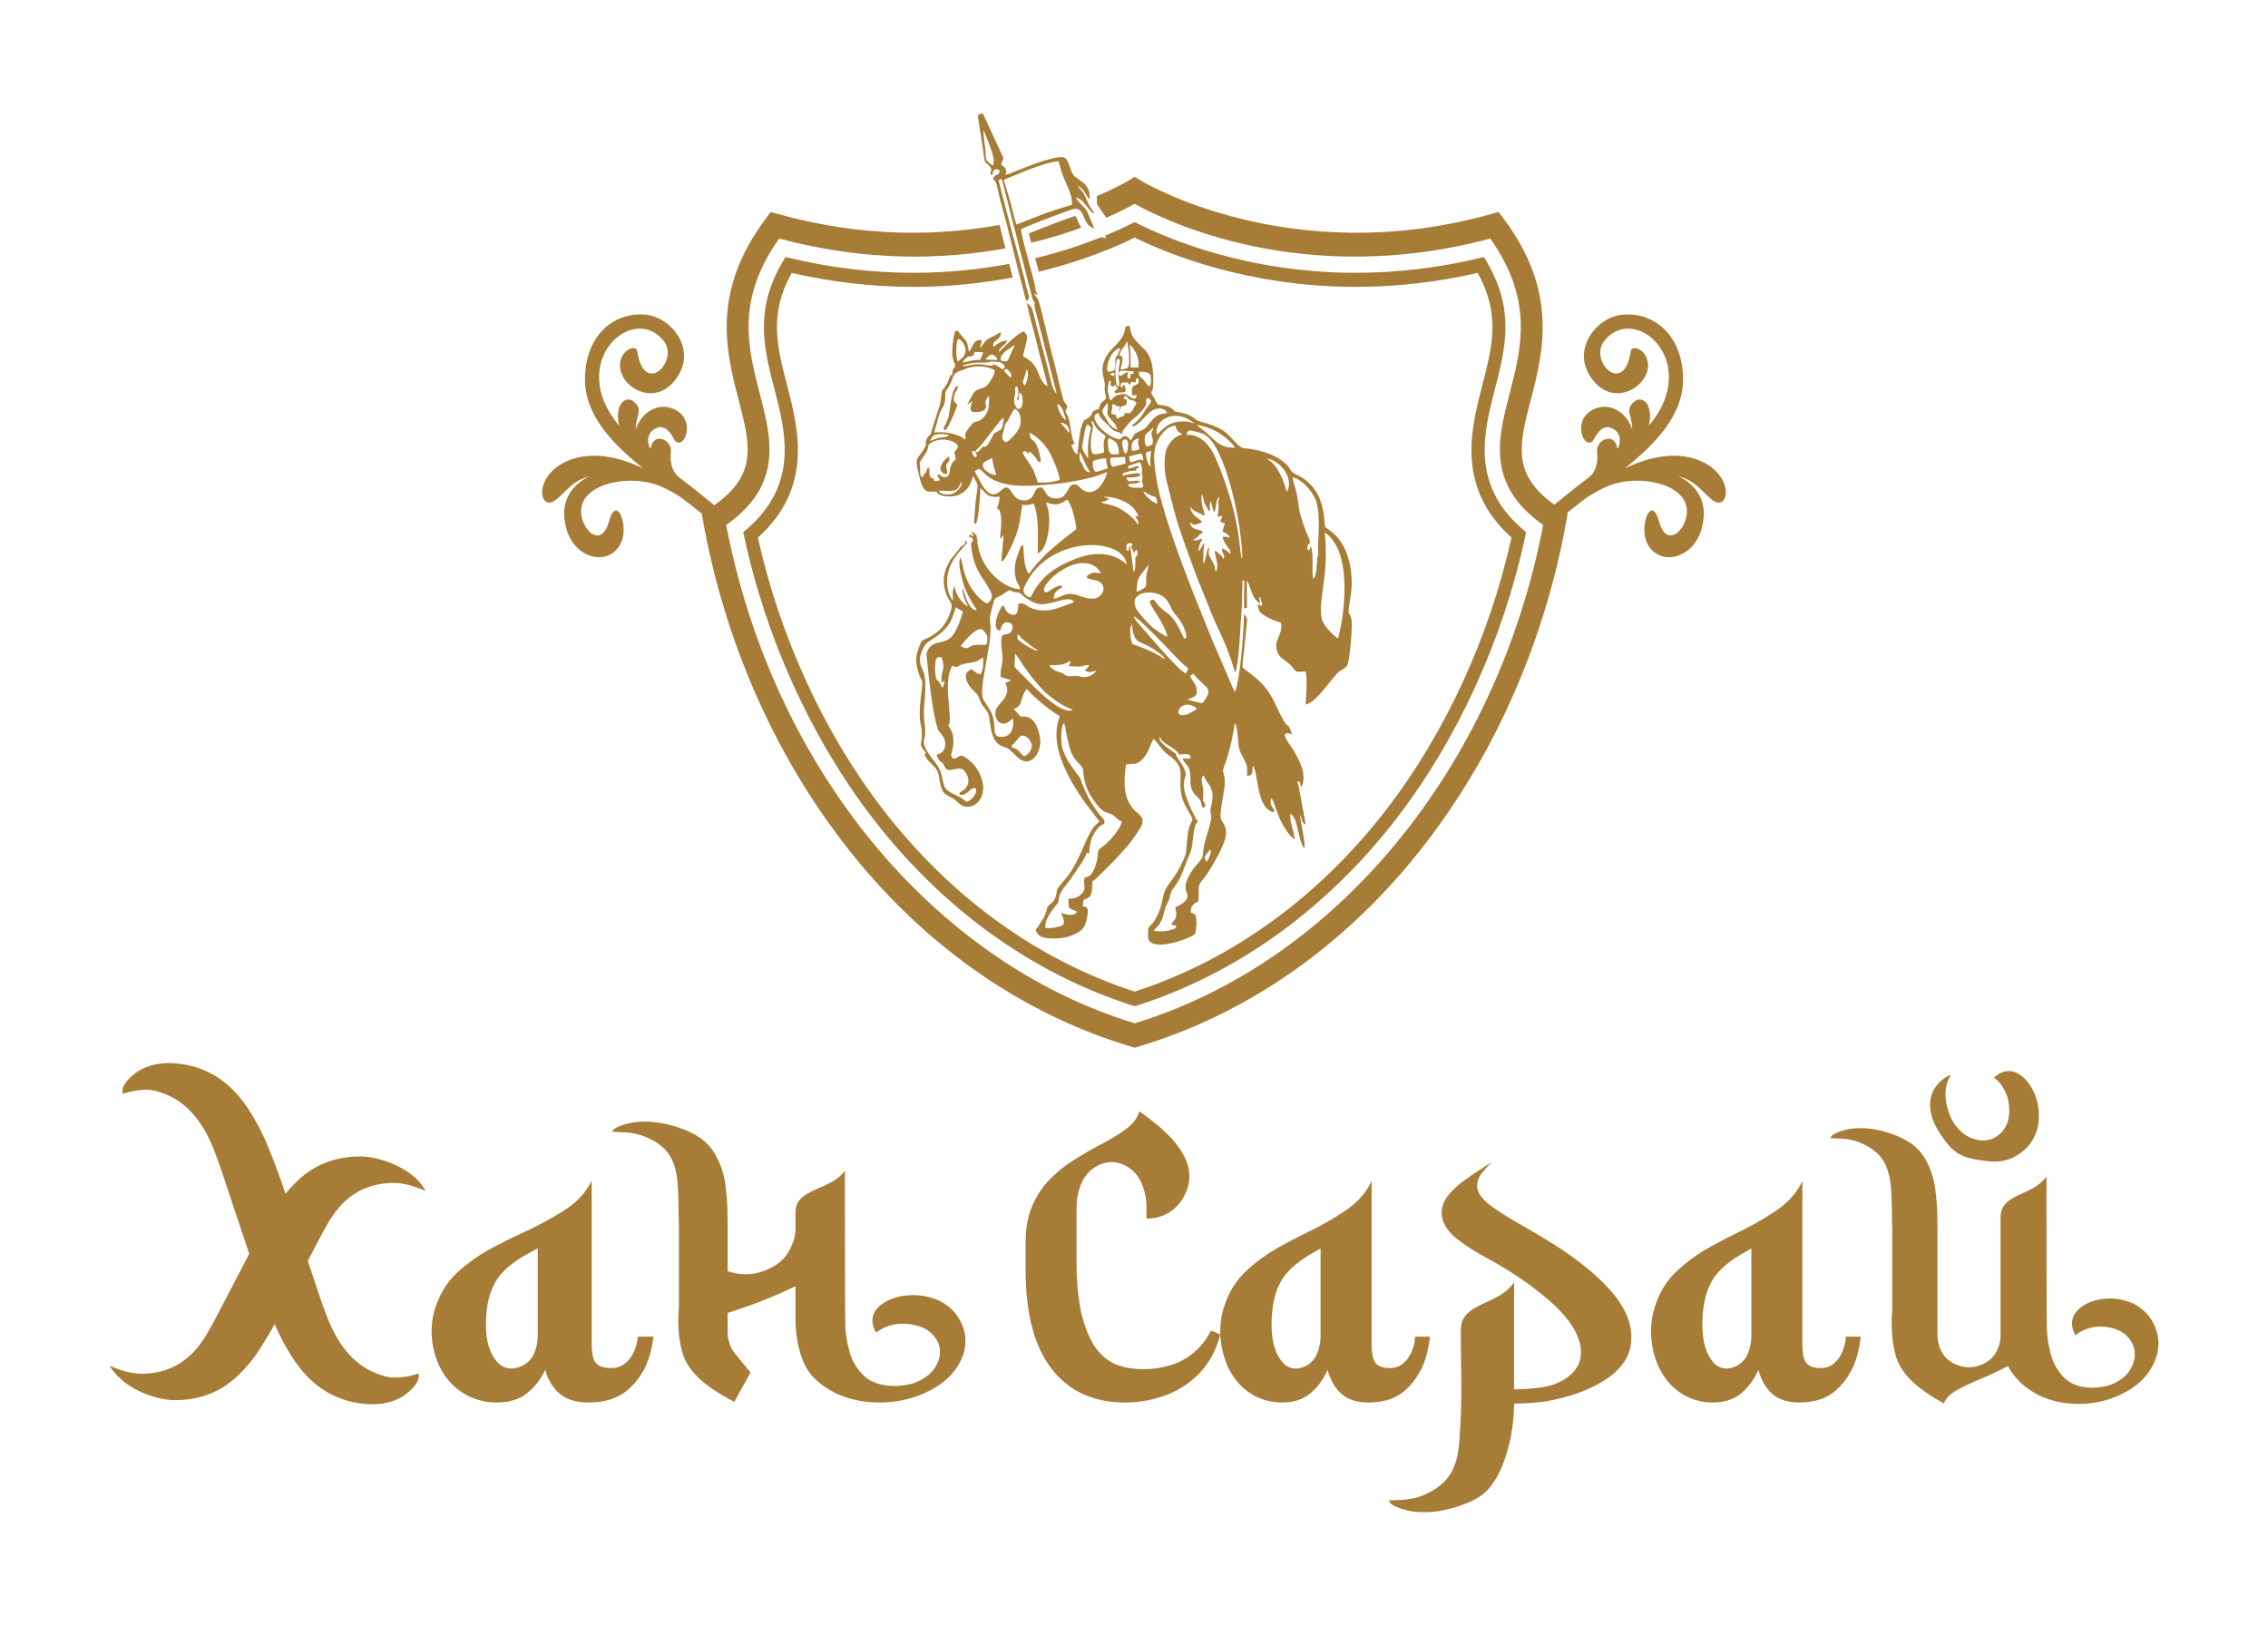 <svg width="120" height="86" viewBox="0 0 120 86" fill="none" xmlns="http://www.w3.org/2000/svg">
<g id="Xan Saray Logo">
<path id="Vector" fill-rule="evenodd" clip-rule="evenodd" d="M103.208 56.892C102.944 57.296 102.873 57.812 102.995 58.439C103.108 58.935 103.287 59.328 103.534 59.623C103.782 59.918 104.058 60.119 104.36 60.228C104.662 60.334 104.952 60.359 105.23 60.295C105.565 60.218 105.838 60.02 106.053 59.705C106.268 59.391 106.347 58.969 106.293 58.44C106.282 58.354 106.269 58.275 106.251 58.199C106.198 57.964 106.108 57.743 105.983 57.535C105.857 57.328 105.697 57.15 105.501 57.003C105.688 56.836 105.875 56.73 106.06 56.687C106.318 56.628 106.564 56.668 106.802 56.808C107.039 56.946 107.247 57.154 107.423 57.43C107.601 57.705 107.728 58.014 107.806 58.356C107.884 58.698 107.9 59.052 107.853 59.417C107.805 59.783 107.672 60.124 107.454 60.444C107.236 60.761 106.919 61.029 106.502 61.242C106.364 61.304 106.223 61.353 106.077 61.387C105.823 61.445 105.571 61.467 105.321 61.44C104.519 61.354 103.697 61.287 103.121 60.604C100.774 57.82 103.304 56.744 103.208 56.892ZM38.422 27.771C40.881 40.561 49.319 50.863 60.037 54.132C70.754 50.863 79.193 40.561 81.651 27.771C78.626 25.639 79.258 23.199 79.87 20.837C80.502 18.397 81.155 15.876 78.85 12.62C68.908 15.274 61.582 11.647 60.037 10.782C59.741 10.947 59.233 11.214 58.535 11.519L58.047 10.813L58.041 10.806C58.04 10.804 58.039 10.802 58.038 10.801L58.037 10.555C58.037 10.493 58.036 10.433 58.033 10.376C59.119 9.914 59.724 9.548 59.746 9.534L60.036 9.354L60.328 9.535C60.406 9.583 68.228 14.32 78.925 11.315L79.288 11.213L79.525 11.525C82.476 15.431 81.652 18.613 80.989 21.17C80.385 23.504 79.976 25.083 82.243 26.699C82.955 26.109 83.618 25.588 84.084 25.238C84.342 25.045 84.585 24.585 84.503 23.918C84.405 23.285 85.425 22.796 85.573 23.721C85.597 23.837 86.022 22.936 85.232 22.631C84.675 22.399 84.317 23.299 84.27 23.337C83.721 23.817 83.089 21.95 84.583 21.558C85.372 21.354 86.137 21.958 86.356 22.718C86.395 22.036 85.922 21.688 86.477 21.236C86.856 20.927 87.5 21.305 87.247 22.513C90.078 19.156 86.501 15.967 84.875 18.045C84.055 19.094 85.924 21.016 86.284 18.576C86.329 18.27 86.91 18.42 87.109 18.908C87.675 20.192 85.417 21.828 84.172 19.956C83.138 18.466 84.48 16.77 85.847 16.646C87.543 16.492 89.05 17.773 89.049 20.069C89.048 21.954 87.639 23.434 85.966 24.784C88.498 23.543 90.205 24.248 90.876 25.014C91.677 25.93 91.269 26.982 90.582 26.437C90.024 25.996 89.748 25.463 88.861 25.212C88.821 25.2 88.794 25.192 88.768 25.184C89.09 25.314 90.34 25.956 90.124 27.511C89.874 29.665 87.593 30.106 87.076 28.546C86.79 27.662 87.398 26.135 87.794 27.633C88.157 28.884 89.033 28.225 89.222 27.345C89.584 25.62 86.772 25.032 85.114 25.699C84.737 25.844 84.325 26.081 83.934 26.337C83.582 26.604 83.237 26.87 82.911 27.137L82.948 27.161L82.87 27.59C81.731 33.873 79.165 39.75 75.448 44.589C71.379 49.886 66.104 53.616 60.192 55.379L60.037 55.426L59.881 55.379C53.97 53.616 48.694 49.886 44.625 44.589C40.908 39.75 38.342 33.873 37.204 27.59L37.127 27.169C36.789 26.891 36.432 26.614 36.066 26.337C35.675 26.081 35.263 25.844 34.886 25.699C33.228 25.032 30.416 25.62 30.777 27.345C30.966 28.225 31.843 28.884 32.206 27.633C32.602 26.135 33.21 27.662 32.923 28.546C32.407 30.106 30.126 29.665 29.875 27.511C29.66 25.956 30.91 25.314 31.231 25.184C31.206 25.192 31.179 25.2 31.139 25.212C30.252 25.463 29.976 25.996 29.418 26.437C28.73 26.982 28.322 25.93 29.124 25.014C29.795 24.248 31.502 23.543 34.034 24.784C32.361 23.434 30.952 21.954 30.951 20.069C30.95 17.773 32.456 16.492 34.153 16.646C35.52 16.77 36.861 18.466 35.828 19.956C34.583 21.828 32.325 20.192 32.891 18.908C33.089 18.42 33.671 18.27 33.716 18.576C34.076 21.016 35.944 19.094 35.124 18.045C33.499 15.967 29.922 19.156 32.753 22.513C32.5 21.305 33.144 20.927 33.522 21.236C34.078 21.688 33.605 22.036 33.644 22.718C33.862 21.958 34.628 21.354 35.417 21.558C36.911 21.95 36.278 23.817 35.729 23.337C35.683 23.299 35.325 22.399 34.767 22.631C33.978 22.936 34.403 23.837 34.427 23.721C34.574 22.796 35.595 23.285 35.496 23.918C35.415 24.585 35.658 25.045 35.915 25.238C36.389 25.593 37.066 26.126 37.79 26.727C40.102 25.101 39.692 23.518 39.084 21.17C38.422 18.613 37.597 15.431 40.549 11.525L40.785 11.213L41.148 11.315C45.709 12.595 49.747 12.469 52.886 11.899C52.993 12.31 53.095 12.722 53.196 13.135C50.006 13.727 45.905 13.87 41.224 12.62C38.919 15.876 39.572 18.397 40.204 20.838C40.816 23.199 41.448 25.639 38.422 27.771ZM63.854 45.59C63.713 45.435 63.687 45.331 63.923 45.072C63.968 45.023 63.943 45.042 63.996 44.997C64.052 44.95 63.988 44.979 64.071 44.954C64.077 45.103 64.008 45.296 63.944 45.431L63.854 45.59ZM50.442 20.677C50.295 21.277 50.331 21.129 50.239 21.748C50.167 22.236 50.103 22.289 49.911 22.653C49.932 22.687 49.917 22.704 50.027 22.762C50.225 22.553 50.541 21.748 50.658 21.423C50.653 21.418 50.645 21.402 50.643 21.407C50.641 21.412 50.444 21.212 50.457 21.108C50.476 20.965 50.521 20.76 50.603 20.685C50.638 20.569 50.654 20.589 50.668 20.537C50.721 20.338 50.688 20.486 50.659 20.425C50.486 20.47 50.549 20.583 50.442 20.677ZM50.2 24.155C50.068 24.187 49.507 24.78 49.905 25.031C50.264 25.258 50.062 24.706 50.062 24.706C50.039 24.434 50.328 24.461 50.2 24.155ZM52.544 8.762C52.482 8.746 52.51 8.752 52.469 8.723C52.447 8.708 52.413 8.674 52.391 8.654C52.157 8.46 52.175 8.544 52.141 7.989C52.121 7.681 52.017 7.178 52.043 6.889C52.189 7.224 52.571 8.154 52.584 8.494L52.544 8.762ZM53.024 8.546C53.077 8.36 53.129 8.428 53.039 8.241L52.153 6.327C52.103 6.221 52.059 6.11 52.007 6.007C51.907 6.006 51.833 6.044 51.733 6.092C51.819 6.753 51.98 7.607 52.054 8.235C52.119 8.787 52.199 8.535 52.422 8.868C52.524 9.022 52.336 9.05 52.438 9.27C52.652 9.175 52.399 9.023 52.722 8.949C52.797 8.953 52.826 8.966 52.879 8.996L52.877 9.124C52.81 9.3 52.746 9.167 52.609 9.341C52.534 9.437 52.576 9.356 52.538 9.464C52.736 9.631 52.736 9.768 52.828 10.181C52.89 10.461 52.966 10.752 53.037 11.004C53.385 12.244 53.729 13.781 54.084 15.1L54.259 15.81C54.268 15.83 54.268 15.831 54.282 15.851C54.327 15.918 54.255 15.855 54.332 15.907C54.398 15.872 54.363 15.905 54.407 15.844C54.506 15.71 54.366 15.455 54.3 15.158C54.152 14.497 53.855 13.451 53.672 12.752C53.62 12.554 52.844 9.657 52.84 9.526L52.981 9.46C53.068 9.627 53.147 10.069 53.204 10.272C53.278 10.532 53.359 10.831 53.424 11.111C53.551 11.664 53.724 12.218 53.851 12.771C53.916 13.056 53.982 13.317 54.06 13.599L54.489 15.262C54.567 15.543 54.608 15.87 54.773 16.03C54.756 16.067 54.689 16.069 54.755 16.297L55.91 20.826C55.713 20.734 55.563 19.983 55.491 19.691L54.827 17.174C54.783 17.013 54.642 16.345 54.563 16.254C54.528 16.212 54.508 16.198 54.469 16.147C54.456 16.13 54.443 16.109 54.428 16.094C54.355 16.02 54.436 16.081 54.343 16.027C54.355 16.358 54.771 17.72 54.876 18.219C55.007 18.847 55.335 19.893 55.427 20.427C55.126 20.323 54.993 19.83 54.851 19.544C54.767 19.374 54.668 19.235 54.547 19.13C54.363 18.969 54.232 18.919 54.136 18.841C54.142 18.662 54.26 18.321 54.299 18.128C54.37 17.784 54.39 17.751 54.16 17.529C53.676 17.729 52.959 18.564 52.837 18.623C52.899 18.322 53.214 18.278 53.288 18.013C53.122 18.033 53.005 18.057 52.869 18.132C52.684 18.235 52.668 18.307 52.581 18.341C52.41 18.016 52.977 18.026 52.958 17.58C52.853 17.606 52.779 17.674 52.662 17.733C52.212 17.959 52.177 17.937 51.901 18.388C51.895 18.379 51.828 18.388 51.897 18.201C51.922 18.131 51.945 18.093 51.939 17.989C51.477 17.936 51.466 18.415 51.266 18.611C51.162 18.005 51.188 18.125 50.804 17.671C50.691 17.536 50.697 17.453 50.544 17.519C50.505 17.557 50.298 18.499 50.426 18.997C50.448 19.083 50.462 19.115 50.496 19.201C50.523 19.27 50.554 19.341 50.531 19.401C50.424 19.578 50.38 19.516 50.394 19.794C50.196 19.92 50.323 19.824 50.128 20.244C50.077 20.353 49.918 20.599 49.841 20.663C49.714 21.648 49.794 21.197 49.463 22.235L49.238 22.976C49.151 23.072 49.172 22.964 49.026 23.245C48.903 23.481 49.071 23.384 48.954 23.624C48.625 24.293 48.361 24.086 48.595 25.012C48.659 25.265 48.709 25.537 48.823 25.755C48.983 26.063 49.178 26.009 49.54 26.008C49.605 26.036 49.574 26.21 50.085 26.256C50.745 26.316 51.277 25.987 51.459 25.265L51.491 25.168C51.508 25.192 51.718 25.609 51.721 25.638C51.737 25.75 51.671 26.191 51.653 26.3C51.587 26.692 51.575 27.222 51.54 27.633L51.576 27.732L51.662 27.65C51.666 27.647 51.673 27.639 51.679 27.635C51.759 27.352 51.886 26.179 51.863 25.815C52.112 25.965 52.178 26.376 52.891 26.268C52.874 26.576 52.825 26.653 52.753 26.895L52.808 26.93C52.901 27 52.9 27.028 52.935 27.164C52.963 27.273 52.972 27.453 52.975 27.602C52.98 27.942 52.925 28.196 52.92 28.485C53.015 28.45 52.938 28.503 53.053 28.353C53.08 28.318 53.074 28.324 53.101 28.298L52.979 29.68C53.123 29.681 53.164 29.544 53.232 29.436C53.288 29.347 53.354 29.219 53.411 29.107C54.092 27.771 53.963 27.103 54.108 26.689C54.35 26.778 54.512 26.652 54.697 26.66C54.99 27.315 54.906 28.557 54.905 29.27C55.448 29.107 55.628 27.547 55.444 26.904C55.421 26.823 55.357 26.629 55.353 26.576C55.663 26.663 55.879 26.764 56.239 26.573C56.374 26.501 56.387 26.456 56.484 26.434C56.609 26.626 56.713 26.881 56.783 27.126C56.843 27.335 56.956 27.785 56.944 28.002C56.523 28.308 55.683 28.971 55.292 29.368C55.071 29.593 54.761 29.918 54.578 30.173C54.523 30.251 54.503 30.3 54.418 30.354C54.291 30.16 54.234 29.913 54.203 29.67C54.166 29.386 54.153 29.174 54.148 28.859C54.06 28.87 54.041 28.814 53.957 29.046C53.862 29.313 53.743 29.591 53.708 29.908C53.678 30.177 53.686 30.38 53.752 30.616C53.784 30.734 53.795 30.772 53.855 30.879C53.919 30.993 53.971 31.005 53.961 31.17C53.187 31.134 52.298 30.356 51.949 29.54C51.851 29.311 51.687 28.819 51.707 28.51C51.663 28.448 51.679 28.41 51.674 28.31L51.614 28.267C51.467 28.158 51.548 28.17 51.423 28.115C51.429 28.342 51.477 28.198 51.512 28.363C51.351 28.365 51.366 28.157 51.26 28.39C51.368 28.416 51.402 28.429 51.465 28.487C51.478 28.645 51.482 28.654 51.371 28.721C51.432 29.431 51.578 29.959 51.91 30.473C52.042 30.677 52.228 30.94 52.349 31.169C52.402 31.271 52.507 31.462 52.48 31.584C52.455 31.698 52.347 31.867 52.237 31.914C52.071 31.901 51.803 31.621 51.71 31.518C51.4 31.173 51.162 30.759 51.024 30.285L50.842 29.525C50.839 29.519 50.836 29.508 50.831 29.501C50.612 29.701 50.955 30.845 51.037 31.072C51.133 31.336 51.342 31.742 51.502 31.986C51.545 32.052 51.654 32.192 51.693 32.277C51.226 32.292 51.06 31.43 50.924 31.084C50.91 31.277 50.952 31.445 51.009 31.619C51.09 31.864 51.174 31.961 51.214 32.084C50.986 31.982 50.704 31.628 50.609 31.376L50.509 31.08C50.506 31.072 50.499 31.062 50.496 31.056C50.492 31.049 50.487 31.039 50.481 31.031C50.366 31.313 50.425 31.477 50.42 31.78C50.071 31.344 50.02 30.623 50.24 30.045C50.46 29.465 50.815 29.123 51.162 28.742C51.131 28.627 51.169 28.632 51.095 28.602C50.996 28.734 51.165 28.678 50.961 28.848C50.886 28.91 50.888 28.877 50.818 28.944C50.758 28.999 50.773 29.019 50.72 29.08L50.501 29.34C50.423 29.433 50.344 29.569 50.276 29.614C50.257 29.741 49.6 30.515 50.16 31.638C50.304 31.927 50.425 31.915 50.307 32.305C50.176 32.74 49.995 33.058 49.685 33.354C49.498 33.532 49.172 33.725 48.92 33.823C48.76 33.885 48.767 33.891 48.7 34.051C48.415 34.728 48.403 35.013 48.646 35.725C48.68 35.823 48.765 35.955 48.784 36.008C48.88 36.282 48.508 37.519 48.74 38.457C48.776 38.6 48.77 38.693 48.773 38.855C48.785 39.428 48.557 39.32 48.981 39.808C48.94 39.944 48.88 39.909 48.998 40.08C49.184 40.351 49.418 40.498 49.554 40.714C49.689 40.93 49.676 41.087 49.722 41.33C49.852 42.018 49.98 41.983 50.408 42.229C50.571 42.322 50.693 42.489 50.85 42.582C51.524 42.977 52.408 42.127 51.839 40.94C51.653 40.551 51.416 40.297 51.112 40.092C51.032 40.038 50.934 39.972 50.833 39.981C50.674 39.994 50.477 40.29 50.343 40.021C50.295 39.925 50.358 39.805 50.388 39.695C50.447 39.476 50.465 39.176 50.422 38.922C50.404 38.813 50.368 38.727 50.324 38.629C50.274 38.519 50.209 38.45 50.175 38.37C50.471 38.1 49.837 36.186 50.372 35.237C50.635 35.224 50.465 35.383 50.74 35.221C51.008 35.063 51.387 35.087 51.666 34.986C51.809 34.933 51.946 34.79 52.02 34.781C52.036 35.073 52.026 35.512 51.864 35.674C51.624 35.611 51.587 35.521 51.405 35.4C51.322 35.425 51.234 35.491 51.172 35.562C50.982 35.779 51.218 36.195 51.357 36.383L51.553 36.575C51.617 36.646 51.569 36.606 51.636 36.667C51.783 36.8 51.764 36.886 51.919 37.201C51.94 37.242 51.967 37.286 51.999 37.326C52.429 37.865 52.3 37.822 52.417 38.48C52.499 38.944 52.65 39.322 53.012 39.472C53.297 39.59 53.263 39.507 53.508 39.739C53.629 39.853 53.774 40.007 53.906 40.113C54.289 40.42 54.661 40.28 54.889 39.85C55.107 39.439 55.073 38.999 54.904 38.55C54.747 38.134 54.521 37.865 53.987 37.901C53.881 37.787 53.744 37.603 53.63 37.507C54.195 37.313 53.917 36.93 54.332 36.446C54.535 36.694 54.903 37.019 55.146 37.215C55.409 37.429 55.751 37.71 56.065 37.871C56.053 37.951 55.994 38.142 55.968 38.245C55.619 39.629 56.597 41.285 57.316 42.329L58.009 43.247C58.068 43.316 58.127 43.369 58.166 43.461C57.947 43.661 57.827 43.756 57.661 44.082C57.274 44.842 57.009 45.663 56.497 46.34L55.984 46.96C55.853 47.144 55.946 47.525 55.647 47.765C55.28 48.059 55.488 47.99 55.246 48.503L54.925 49.019C54.894 49.06 54.886 49.066 54.86 49.106C54.804 49.194 54.849 49.082 54.803 49.215C54.931 49.596 55.28 49.631 55.679 49.645C56.071 49.66 56.459 49.593 56.767 49.461C57.379 49.199 57.472 48.944 57.554 48.268C57.584 48.02 57.492 47.97 57.281 47.935L57.33 47.595C57.843 47.458 57.762 47.2 57.802 46.625C57.927 46.544 58.019 46.444 58.12 46.355C58.191 46.292 58.206 46.27 58.268 46.207C58.327 46.146 58.376 46.101 58.434 46.046L58.893 45.586C59.33 45.123 59.828 44.602 60.166 44.059C60.308 43.832 60.578 43.502 60.39 43.218C60.304 43.089 60.164 42.992 60.075 42.906C59.414 42.274 59.444 41.389 59.577 40.442C60.02 40.375 60.181 40.501 60.548 40.043C60.795 39.736 60.852 39.433 61.018 39.095C61.19 39.142 61.37 39.616 61.85 39.96C62.851 40.678 62.269 41.079 62.533 42.145C62.607 42.44 62.742 42.687 62.89 42.937C63.217 43.49 63.078 43.28 62.924 43.755C62.774 44.214 62.817 44.97 62.705 45.275C62.656 45.409 62.576 45.572 62.521 45.692C62.208 46.369 61.801 46.755 61.639 47.114C61.513 47.392 61.511 47.713 61.4 48.027C61.297 48.318 61.174 48.6 61.011 48.807C60.92 48.921 60.78 49.005 60.758 49.124C60.742 49.211 60.729 49.578 60.753 49.657C60.985 50.417 63.137 49.587 63.242 49.388C63.278 49.179 63.318 48.94 63.302 48.726C63.279 48.399 63.27 48.362 63.012 48.282C62.977 47.919 63.157 47.806 63.418 47.666C63.427 46.272 63.359 47.201 64.282 45.546C64.502 45.151 64.96 44.366 64.856 43.87C64.842 43.804 64.798 43.68 64.762 43.604C64.735 43.548 64.636 43.411 64.615 43.36C64.467 43.001 64.839 41.83 64.802 41.287C64.761 40.702 64.612 40.951 64.819 40.403C65.036 39.829 65.162 39.206 65.281 38.598C65.317 38.415 65.295 38.365 65.351 38.26C65.454 38.466 65.47 38.748 65.49 38.977C65.558 39.746 65.558 39.649 65.881 40.283C66.025 40.564 65.975 40.689 65.986 41.04C66.389 41.031 66.214 40.672 66.298 40.508C66.605 41.018 66.468 42.701 67.36 42.969C67.504 42.835 67.376 42.812 67.3 42.67C67.21 42.501 67.199 42.376 67.286 42.212C67.393 42.407 67.565 43.012 67.77 43.427C67.901 43.69 68.258 44.303 68.508 44.397C68.419 43.819 68.246 43.523 68.27 43.03C68.722 43.324 68.666 44.517 69.022 44.879C69.068 44.444 68.778 43.444 68.793 43.093C68.872 43.268 68.871 43.561 69.085 43.615L68.71 41.582C68.696 41.534 68.673 41.486 68.666 41.447C68.645 41.345 68.654 41.358 68.68 41.318C68.827 41.368 68.77 41.468 68.833 41.575C68.899 41.685 68.801 41.611 68.866 41.605C68.924 41.554 68.877 41.637 68.917 41.504C69.123 40.818 68.675 40.094 68.398 39.623C68.319 39.496 67.829 38.887 68.03 38.811C68.036 38.809 68.046 38.803 68.055 38.8C68.156 38.768 67.997 38.8 68.105 38.786C68.191 38.775 68.243 38.815 68.357 38.847C68.335 38.73 68.3 38.65 68.256 38.548C68.213 38.448 68.162 38.402 68.082 38.342C67.813 38.096 67.527 37.226 67.184 36.708L67.16 36.672C67.153 36.662 67.136 36.636 67.125 36.619C66.57 35.771 65.752 35.435 65.739 35.252C65.737 35.221 65.738 35.211 65.741 35.18L65.956 33.113C65.997 32.692 66.008 32.736 65.824 32.469L65.807 32.981C65.77 33.766 65.604 35.962 65.351 36.591C65.28 36.57 65.136 36.167 65.071 36.021C63.392 32.079 65.048 36.102 63.082 31.234C62.509 29.755 61.416 26.888 61.171 25.23C61.086 24.653 60.982 23.996 61.189 23.451C61.27 23.237 61.432 22.994 61.572 22.848C61.741 22.672 61.921 22.536 62.19 22.509C62.223 22.676 62.282 22.798 62.411 22.882C62.435 22.898 62.442 22.899 62.467 22.914L62.543 22.96C62.419 23.06 62.287 23.006 62.018 23.296C61.911 23.412 61.738 23.643 61.693 23.838C61.583 24.317 61.603 24.949 61.724 25.431C61.965 26.39 62.172 27.313 62.489 28.209C62.796 29.078 63.088 29.928 63.425 30.771C63.588 31.178 63.765 31.602 63.926 32.018C64.517 33.541 64.809 33.778 65.341 35.541C65.391 35.497 65.368 35.531 65.399 35.459L65.473 35.081C65.617 34.016 65.615 33.154 65.703 32.121C65.716 31.968 65.717 31.822 65.718 31.661L65.735 30.921C65.735 30.796 65.71 30.762 65.782 30.699C65.867 30.756 65.834 30.741 65.832 31.015C65.829 31.401 65.81 31.805 65.833 32.188L65.977 32.152L65.967 30.724C66.157 30.898 66.218 31.734 66.682 31.917C66.666 31.809 66.654 31.816 66.635 31.727C66.604 31.586 66.596 31.631 66.671 31.584L66.773 31.915C66.8 32.141 66.649 32.014 66.535 31.942C66.615 32.367 66.627 32.402 66.987 32.61C67.092 32.67 67.244 32.747 67.358 32.797C67.48 32.85 67.695 32.902 67.786 32.952C67.831 33.362 67.704 33.557 67.582 33.866C67.464 34.167 67.551 34.544 67.736 34.731C67.895 34.892 68.145 35.038 68.331 35.231C68.411 35.315 68.504 35.47 68.587 35.513C68.701 35.573 68.903 35.505 69.069 35.521C69.189 35.837 69.107 36.891 69.077 37.275C69.595 37.141 70.104 36.375 70.458 35.963L70.758 35.609C70.919 35.452 71.09 35.401 71.24 35.263C71.426 35.093 71.539 33.244 71.524 32.982C71.471 32.063 71.211 33.014 71.459 31.557C71.643 30.473 71.426 29.022 70.597 28.253L70.12 27.879C70.028 27.683 70.172 26.296 69.158 25.462C69.052 25.375 68.994 25.329 68.868 25.248C68.671 25.12 68.418 25.076 68.297 24.876C68.168 24.662 68.05 24.531 67.826 24.367C67.428 24.075 66.96 23.916 66.486 23.81C65.655 23.623 65.816 23.896 65.197 23.217C64.807 22.788 64.615 22.669 64.037 22.458C63.871 22.397 63.449 22.303 63.334 22.233C63.241 22.176 63.164 22.097 63.058 22.034C62.844 21.907 62.576 21.84 62.335 21.8C62.079 21.757 62.194 21.771 62.024 21.633C61.826 21.473 61.574 21.435 61.287 21.413C61.224 21.381 61.049 21.027 61.011 20.97C60.804 20.659 60.997 20.791 61.011 20.44C61.038 19.755 61.023 18.971 60.564 18.497L60.285 18.214C59.782 17.741 59.86 17.549 59.765 17.254C59.763 17.247 59.76 17.236 59.755 17.228L59.562 17.275C59.553 17.299 59.544 17.327 59.539 17.349C59.526 17.401 59.522 17.451 59.509 17.505C59.494 17.562 59.45 17.698 59.424 17.749C59.214 18.17 58.768 18.438 58.535 18.855C58.104 19.626 58.512 20.072 58.454 20.485C58.422 20.707 58.519 20.86 58.518 21.085C58.269 21.328 58.247 21.254 58.126 21.646C57.659 21.764 57.876 21.853 57.664 22.044C57.462 22.227 57.359 22.125 57.246 22.482C57.099 22.943 57.068 23.52 57.004 24.011C56.897 23.998 56.975 24.05 56.884 23.947C56.786 23.838 56.743 23.684 56.687 23.544C56.693 23.539 56.704 23.528 56.708 23.534C56.711 23.541 56.723 23.527 56.728 23.525L56.792 23.499C56.799 23.496 56.807 23.492 56.813 23.489L56.855 23.467C56.66 23.134 56.659 22.509 56.539 22.134C56.49 21.983 56.42 21.877 56.369 21.73C56.44 21.606 56.515 21.554 56.405 21.386C56.277 21.189 56.317 21.346 56.234 21.045C56.158 20.769 56.097 20.506 56.033 20.249C55.898 19.714 55.784 19.165 55.629 18.618C55.5 18.16 55.039 16.049 54.912 15.822C54.853 15.718 54.754 15.645 54.714 15.53C54.844 15.535 54.748 15.559 54.875 15.621C54.86 15.456 54.858 15.54 54.812 15.406C54.77 15.281 54.796 15.288 54.772 15.168C54.649 14.559 54.003 12.409 54.028 12.123C54.45 11.911 56.267 11.225 56.702 11.086C56.952 11.007 57.076 11.021 57.219 11.228C57.398 11.485 57.399 11.748 57.639 11.945C57.711 12.004 57.788 12.059 57.897 12.082L57.511 11.162C57.382 10.945 57.129 10.776 56.986 10.555C56.939 10.483 56.948 10.528 56.948 10.434C57.229 10.588 57.233 10.569 57.437 10.841C57.493 10.914 57.578 11.02 57.637 11.087C57.721 11.184 57.784 11.274 57.923 11.302L57.741 11.038C57.54 10.776 57.476 10.424 57.293 10.165C57.213 10.051 57.094 9.961 57.012 9.823C57.395 10.009 57.426 10.334 57.658 10.556C57.657 10.207 57.623 10.019 57.442 9.791C57.403 9.741 57.378 9.719 57.321 9.674C56.768 9.229 56.831 9.462 56.569 8.73C56.465 8.439 56.383 8.267 56.044 8.315C54.924 8.474 53.444 9.233 53.199 9.245C53.301 9.014 53.198 8.831 52.999 8.748C52.963 8.615 52.972 8.667 53.024 8.546ZM49.754 38.747C49.779 38.86 49.858 38.865 49.909 38.992C50.032 39.097 50.119 39.724 49.711 39.871L49.56 39.931C49.591 40.077 49.665 40.2 49.762 40.278C50.035 40.499 49.837 40.334 50.005 40.6C50.196 40.902 50.524 40.588 50.883 40.675C51.057 40.717 51.5 41.333 51.022 41.767C50.921 41.858 50.73 41.895 50.761 42.021C50.768 42.026 50.78 42.022 50.785 42.032C50.796 42.057 50.917 42.066 51.009 42.029C51.058 42.01 51.149 41.95 51.207 41.904C51.268 41.854 51.403 41.715 51.475 41.695C51.828 41.599 51.613 42.255 51.147 42.42C50.86 42.224 51.02 42.275 50.586 42.069C50.372 41.968 50.104 41.843 49.992 41.658L49.903 41.381C49.812 40.926 49.782 40.755 49.505 40.367C49.341 40.137 48.793 39.535 48.892 39.151C49.065 38.484 48.816 38.172 48.894 37.387C49.112 35.197 48.706 35.602 48.67 34.918C48.658 34.676 48.81 34.349 48.91 34.181C49.106 33.851 49.471 33.81 49.919 33.36C50.321 32.956 50.384 32.7 50.574 32.122C50.685 32.21 50.814 32.263 50.939 32.337C50.932 32.496 50.614 33.481 50.283 33.748C49.838 34.108 49.259 33.829 49.023 34.55C49.007 34.598 49.388 38.671 49.754 38.747ZM53.534 39.531C53.516 39.34 53.528 39.497 53.75 39.215C53.802 39.148 53.928 38.969 54.03 38.933C54.305 38.835 54.559 39.189 54.596 39.426C54.633 39.669 54.296 40.052 54.154 39.993C54.074 39.959 53.937 39.706 53.741 39.608C53.65 39.562 53.603 39.583 53.534 39.531ZM56.312 38.251C56.383 38.517 56.416 38.835 56.485 39.1C56.558 39.381 56.602 39.668 56.729 39.913C57.023 40.478 57.308 40.433 57.322 40.852C57.329 41.052 57.352 41.139 57.393 41.325C57.512 41.855 57.838 42.33 58.123 42.665C58.534 43.145 58.671 42.877 59.041 43.248C59.175 43.383 59.208 43.373 59.359 43.466C59.285 43.853 58.663 44.582 58.259 44.846C57.966 45.038 58.197 45.106 57.965 45.792C57.71 46.543 57.451 46.336 57.378 46.448C57.29 46.859 57.526 46.963 57.242 47.262C57.048 47.467 56.894 47.531 56.528 47.543C56.524 47.573 56.547 47.909 56.552 47.985C56.72 48.19 56.878 48.124 56.974 48.231C56.937 48.357 56.777 48.4 56.628 48.4C56.468 48.399 56.312 48.334 56.149 48.299C56.197 48.524 56.35 48.604 56.269 48.899C56.102 49.051 55.6 49.122 55.317 49.086C55.248 48.702 55.604 48.249 55.77 48.019C55.954 47.767 55.996 47.841 56.034 47.494C56.065 47.209 56.405 46.811 56.61 46.554L57.24 45.628C57.303 45.522 57.464 45.259 57.504 45.105C57.595 45.138 57.525 45.134 57.626 45.161C57.646 44.568 57.801 44.048 58.212 43.691C58.352 43.57 58.456 43.652 58.434 43.437C58.423 43.33 58.232 43.166 58.163 43.081L57.783 42.537C57.561 42.181 57.423 41.856 57.261 41.466C57.13 41.151 57.219 41.211 56.979 40.938L56.534 40.309C56.383 40.035 56.231 39.748 56.175 39.399C56.137 39.161 56.123 38.327 56.312 38.251ZM61.37 39C61.583 39.437 62.107 39.457 62.397 39.921C62.52 39.892 62.878 39.855 62.953 39.951C63.164 40.221 62.679 40.107 62.579 40.127C62.595 40.292 62.836 40.464 62.915 40.668C63.095 41.137 62.792 41.651 63.326 42.133C63.637 42.413 63.477 42.422 63.647 42.743C63.67 42.73 63.783 42.688 63.764 42.549C63.753 42.462 63.697 42.448 63.649 42.359C63.648 42.094 63.7 41.916 63.64 41.639C63.608 41.489 63.521 41.129 63.658 41.045C63.717 41.007 63.671 41.015 63.756 41.176C63.859 41.371 64.027 41.558 64.094 41.738C64.216 42.074 64.137 42.427 64.052 42.786C64.016 42.94 64.109 43.064 64.081 43.313C64.066 43.443 64.007 43.68 63.969 43.8C63.872 44.108 63.765 44.452 63.7 44.768C63.663 44.948 63.666 45.135 63.627 45.303C63.562 45.584 63.209 45.725 62.882 46.386C62.564 47.029 62.837 47.194 62.837 47.401C62.837 47.674 62.411 47.906 62.196 47.991C62.181 48.188 62.288 48.29 62.205 48.551C62.151 48.723 61.984 48.811 61.985 48.917L62.235 48.959C62.222 49.132 62.17 49.12 62.031 49.165C61.916 49.201 61.859 49.226 61.735 49.244C61.477 49.28 61.291 49.28 61.032 49.238C61.246 48.999 61.289 49.005 61.45 48.695C61.582 48.439 61.6 48.121 61.702 47.918C61.969 47.386 61.845 47.499 61.973 47.163C61.991 47.115 62.255 46.778 62.376 46.55C62.619 46.091 62.758 45.592 62.979 45.103C63.176 44.666 63.067 43.711 63.385 43.456C63.258 43.339 62.682 42.178 62.649 41.684C62.614 41.145 62.748 41.114 62.734 40.921C62.721 40.747 62.562 40.463 62.472 40.341C61.948 39.628 62.502 40.08 61.904 39.658C61.789 39.577 61.353 39.255 61.346 39.093C61.341 38.95 61.339 39.051 61.37 39ZM63.325 37.502C63.31 37.517 63.306 37.524 63.274 37.55L62.836 37.784C62.115 38.03 62.264 37.315 62.802 37.275C62.978 37.262 63.25 37.384 63.325 37.502ZM62.97 35.78C63.026 35.698 63.057 35.681 63.155 35.647C63.279 35.84 63.649 36.173 63.81 36.324C64.131 36.624 63.745 37.02 63.608 37.206L62.839 37.019C63.066 36.838 63.382 36.945 63.315 36.457C63.271 36.142 63.077 36.016 62.97 35.78ZM49.83 36.111C49.906 36.074 49.883 36.045 49.973 36.022C49.958 36.218 49.941 36.231 49.87 36.379C49.749 36.252 49.823 36.212 49.632 36.019C49.562 35.948 49.567 35.973 49.529 35.856C49.506 35.782 49.493 35.689 49.484 35.597C49.468 35.417 49.472 35.194 49.495 35.014C49.522 34.811 49.594 34.738 49.807 34.768C50.082 35.347 49.725 35.665 49.83 36.111ZM53.707 34.583C53.776 34.62 54.084 35.113 54.169 35.246C54.183 35.266 54.193 35.281 54.206 35.3C54.21 35.305 54.215 35.312 54.219 35.317C54.588 35.825 55.111 36.503 55.59 36.862C55.674 36.924 55.727 36.964 55.81 37.026C55.954 37.135 56.085 37.218 56.257 37.316C56.397 37.396 56.641 37.484 56.763 37.563C56.245 37.788 55.218 36.807 54.89 36.506L53.734 35.343C53.659 35.242 53.685 35.25 53.692 34.981C53.695 34.847 53.703 34.717 53.707 34.583ZM56.533 35.225C57.412 35.336 57.207 35.178 57.615 35.175C57.608 35.253 57.574 35.294 57.532 35.337C57.441 35.432 57.432 35.388 57.415 35.473C57.614 35.608 57.804 35.536 58.008 35.466C57.924 35.652 57.655 35.791 57.427 35.816C57.27 35.834 57.189 35.794 57.039 35.767C56.815 35.727 56.509 35.848 56.318 35.682C56.116 35.507 55.777 35.585 55.512 35.191C56.045 35.179 56.219 35.202 56.63 34.958C56.641 35.127 56.588 35.109 56.533 35.225ZM52.18 34.112C51.904 34.136 51.672 34.064 51.414 34.166C51.205 34.25 51.204 34.383 50.83 34.181C50.843 34.145 51.534 33.25 51.893 33.282C52.029 33.294 52.046 33.371 52.125 33.471C52.209 33.576 52.233 33.576 52.242 33.749C52.248 33.877 52.237 34.019 52.18 34.112ZM53.834 33.782L53.835 33.555C53.961 33.623 53.934 33.635 54.031 33.736L54.06 33.764C54.066 33.77 54.084 33.786 54.091 33.792L54.617 34.215C54.673 34.254 54.703 34.275 54.759 34.307C54.842 34.355 54.86 34.355 54.916 34.443C54.67 34.38 54.077 34.052 53.891 33.854L53.834 33.782ZM59.89 33.018C59.918 33.377 59.976 33.822 60.308 33.965C60.409 34.008 60.487 34.051 60.601 34.103C60.917 34.248 61.167 34.406 61.417 34.614C61.499 34.683 61.593 34.746 61.632 34.87C61.532 34.826 61.442 34.751 61.342 34.692C60.987 34.481 60.46 34.252 60.065 34.127C59.865 34.064 59.911 34.08 59.853 33.858C59.79 33.621 59.769 33.22 59.89 33.018ZM60.002 32.602C60.291 32.724 61.877 34.385 62.138 34.673C62.943 35.551 62.973 35.209 62.74 35.62C62.44 35.573 60.597 33.401 60.321 33.084C60.305 33.065 60.298 33.056 60.281 33.035C60.192 32.923 59.981 32.705 60.002 32.602ZM52.948 35.473L52.941 35.811L53.475 35.972C53.451 35.996 53.409 36.05 53.366 36.072L53.21 36.11C53.207 36.11 53.198 36.111 53.192 36.114C53.536 36.822 52.907 37.088 52.706 37.517C52.583 37.783 52.724 38.141 52.926 38.24C53.232 38.392 53.435 38.11 53.601 38.006C53.648 38.489 53.54 38.894 53.121 38.966C52.306 39.106 52.86 38.348 52.37 37.543L52.044 37.03C51.729 36.523 52.448 34.332 52.411 33.135C52.403 32.868 52.343 32.726 52.411 32.461C52.458 32.28 52.523 32.05 52.568 31.865C52.629 31.615 52.731 31.629 52.948 31.505C53.078 31.43 53.306 31.265 53.414 31.219C53.852 31.444 53.81 31.225 54.063 31.455C54.063 31.456 54.11 31.496 54.11 31.496C54.314 31.668 54.639 31.898 54.964 31.95C55.632 32.056 56.523 31.433 56.848 31.845C56.142 32.108 55.378 32.503 54.55 32.161C54.269 32.044 54.228 31.862 53.878 31.94C53.848 32.086 53.943 32.764 53.374 32.441C53.2 32.342 53.197 32.183 53.125 32.093C53.087 32.045 53.099 32.051 53.041 32.029C52.82 32.334 52.44 33.274 52.897 33.364C52.965 33.273 52.966 33.13 53.071 33.015C53.268 32.799 53.725 32.963 53.529 33.354C53.329 33.756 52.982 33.328 52.977 33.903C52.971 34.657 53.148 34.653 52.948 35.473ZM60.822 31.814C60.889 32.05 61.202 32.486 61.332 32.707C61.459 32.924 61.734 33.412 61.765 33.688C61.617 33.641 61.208 33.366 61.069 33.264C60.879 33.123 60.404 32.616 60.232 32.38C59.535 31.422 60.777 31.097 61.489 31.526C61.893 31.77 61.892 32.176 62.212 32.534C62.48 32.834 62.741 33.271 62.777 33.72C62.701 33.772 62.724 33.763 62.655 33.782C62.46 33.397 62.268 32.932 61.983 32.628C61.63 32.253 61.553 32.408 61.047 31.721C60.941 31.735 60.882 31.752 60.822 31.814ZM55.75 31.679C55.759 31.176 56.132 31.206 56.215 31.015C56.207 31.01 56.194 30.994 56.189 31.003L56.082 30.98C55.991 30.982 55.8 31.085 55.711 31.136C55.486 31.262 55.362 31.397 55.279 31.308C55.091 31.109 55.577 30.635 55.705 30.521C55.941 30.311 56.179 30.151 56.48 30C57.154 29.661 57.93 29.697 58.252 30.331C57.997 30.309 57.889 30.235 57.639 30.378C57.278 30.583 57.735 30.662 57.906 30.686C58.4 30.758 58.547 31.204 58.194 31.523C57.875 31.812 57.352 31.602 57.011 31.489C56.366 31.275 56.188 31.608 55.75 31.679ZM60.132 31.304C60.174 30.962 60.14 30.731 60.324 30.456L60.771 29.87C60.731 30.251 60.608 30.355 60.646 30.801C60.664 31.015 60.609 31.069 60.48 31.147C60.403 31.194 60.243 31.294 60.132 31.304ZM54.533 31.593C54.367 31.599 54.267 31.495 54.185 31.353C54.098 31.203 54.195 31.054 54.265 30.91C55.526 28.319 59.41 28.379 59.626 29.862C58.737 29.073 57.636 29.233 56.62 29.68C55.629 30.116 55.008 30.621 54.533 31.593ZM59.737 29.118L59.605 29.122C59.569 28.853 59.615 28.651 59.907 28.758C59.929 29.023 59.732 28.751 59.954 29.145C60.002 29.23 59.982 29.187 60.014 29.284C60.014 29.283 60.094 28.924 60.173 29.172C60.231 29.356 60.114 29.425 60.07 29.509C60.074 29.718 60.093 30.143 59.978 30.269C59.957 30.206 59.855 29.125 59.8 28.971C59.768 28.882 59.784 28.927 59.755 28.896C59.7 28.994 59.74 28.997 59.737 29.118ZM70.079 28.179C70.37 28.285 70.688 28.791 70.83 29.145C71.341 30.414 71.135 32.566 70.793 33.773C70.561 33.635 70.143 33.197 70.004 32.92C69.809 32.535 69.9 31.867 69.963 31.397C70.034 30.874 70.097 30.412 70.132 29.856C70.156 29.474 70.162 28.51 70.079 28.179ZM64.429 27.336C64.527 27.322 64.567 27.284 64.677 27.308C64.513 27.687 64.548 27.58 64.805 27.692C64.797 27.778 64.802 27.725 64.778 27.788C64.756 27.85 64.755 27.831 64.738 27.892C64.72 27.959 64.7 28.063 64.689 28.128C64.847 28.207 64.995 28.243 65.076 28.452C64.975 28.403 64.841 28.39 64.692 28.393C64.734 28.82 65.195 29.068 65.093 29.312C64.975 29.171 64.838 29.089 64.662 29.004C64.606 29.195 64.84 29.348 64.749 29.581C64.659 29.486 64.716 29.471 64.556 29.346C64.46 29.27 64.389 29.161 64.274 29.127C64.29 29.51 64.538 29.945 64.318 30.244C64.243 30.02 64.376 30.047 64.088 29.602C63.824 29.193 64.022 29.092 63.974 28.962C63.829 29.087 63.859 29.301 63.77 29.597C63.76 29.63 63.743 29.683 63.729 29.708C63.724 29.719 63.711 29.738 63.704 29.748C63.659 29.811 63.696 29.76 63.654 29.805C63.663 29.591 63.673 29.418 63.671 29.201C63.671 29.085 63.734 28.756 63.715 28.725C63.582 28.857 63.562 29.06 63.395 29.159C63.414 29.032 63.446 28.91 63.48 28.795C63.532 28.619 63.584 28.614 63.613 28.495C63.441 28.516 63.287 28.656 63.146 28.555C63.2 28.438 63.171 28.611 63.394 28.364C63.563 28.177 63.535 28.254 63.643 28.187C63.556 27.925 63.047 28.14 62.965 27.643C63.087 27.709 63.11 27.774 63.278 27.747C63.336 27.738 63.551 27.661 63.591 27.633C63.549 27.527 63.586 27.603 63.524 27.533C63.389 27.382 63.28 27.374 63.126 27.189C63.033 27.076 62.982 26.939 62.983 26.782C63.088 27.027 63.336 27.091 63.514 27.175C63.6 27.215 63.644 27.258 63.715 27.288C63.788 27.124 63.544 26.822 63.573 26.309C63.574 26.28 63.577 26.252 63.583 26.223C63.597 26.152 63.587 26.187 63.607 26.149C63.663 26.25 63.673 26.481 63.744 26.648L63.906 26.936C64.006 27.066 63.894 26.979 64.02 27.03C64.027 26.83 63.981 26.658 64.06 26.514C64.111 26.637 64.174 26.988 64.232 27.104C64.384 26.908 64.296 26.415 64.514 26.291C64.469 26.519 64.458 26.488 64.472 26.772C64.484 27.028 64.438 27.136 64.429 27.336ZM58.404 26.278C59.184 26.284 60.031 26.659 60.236 27.327C60.122 27.302 60.125 27.281 60.065 27.326C60.178 27.45 60.233 27.56 60.243 27.761C60.064 27.609 60.085 27.45 59.401 26.996C58.916 26.673 58.571 26.705 58.247 26.58C58.377 26.502 58.375 26.584 58.533 26.477L58.565 26.452C58.604 26.431 58.652 26.425 58.702 26.415C58.596 26.324 58.501 26.352 58.404 26.278ZM60.494 25.995C60.626 26.032 60.604 26.076 60.803 26.17C60.927 26.228 61.06 26.249 61.167 26.311C61.198 26.41 61.244 26.537 61.219 26.643C61.001 26.61 60.544 26.195 60.494 25.995ZM49.673 25.962C49.919 25.936 50.285 26.002 50.483 25.949C50.771 25.871 50.736 25.642 50.887 25.484C50.915 25.742 50.649 25.992 50.46 26.098C50.263 26.208 49.706 26.177 49.673 25.962ZM69.758 28.463C69.755 28.652 69.72 28.898 69.738 29.073C69.784 29.538 69.723 29.297 69.694 29.573C69.668 29.818 69.673 30.507 69.483 30.613C69.375 30.377 69.545 29.208 69.34 28.896L69.312 28.989C69.31 28.997 69.309 29.006 69.308 29.014L69.282 29.11C69.16 29.098 69.156 29.047 69.182 28.905C69.206 28.775 69.251 28.8 69.318 28.709L69.258 28.463C69.094 28.158 68.801 27.322 68.746 26.981C68.699 26.686 68.667 26.388 68.603 26.096C68.541 25.819 68.422 25.492 68.387 25.254C68.866 25.342 69.351 25.902 69.569 26.344C69.825 26.864 69.789 27.811 69.758 28.463ZM51.566 24.928L51.806 24.791C52.207 25.11 52.302 25.364 53.1 25.577C53.689 25.735 54.416 25.715 55.05 25.667C56.122 25.585 56.745 25.505 57.769 25.254C57.882 25.227 58.057 25.171 58.166 25.13C58.293 25.083 58.456 25.006 58.584 24.98C58.465 25.486 57.873 26.513 57.124 25.778C57.045 25.7 56.982 25.625 56.857 25.621C56.468 25.609 56.52 26.309 55.995 26.363C55.207 26.445 55.364 25.726 54.999 25.787C54.629 25.85 54.801 26.565 54.073 26.464C53.494 26.384 53.553 25.703 53.169 25.799C52.935 25.858 52.631 26.568 52.042 25.783C52.033 25.77 52.01 25.733 51.995 25.71L51.566 24.928ZM57.831 24.405C57.988 24.299 58.301 24.259 58.527 24.244C58.525 24.528 58.581 24.544 58.608 24.774C58.537 24.812 58.162 24.917 58.033 24.956C57.852 25.01 57.791 24.616 57.831 24.405ZM59.709 24.789L59.688 24.652L60.319 24.439C60.521 24.931 60.369 24.843 60.433 25.129C60.485 25.363 60.438 25.263 60.426 25.425C60.414 25.594 60.522 25.521 60.461 25.783C60.342 25.819 59.798 25.82 59.73 25.719C59.559 25.467 60.17 25.682 60.318 25.475C60.07 25.301 59.659 25.674 59.605 25.255C59.79 25.265 60.039 25.265 60.21 25.205C60.324 25.165 60.306 25.192 60.334 25.082C60.27 25.038 60.34 25.066 60.242 25.044C60.053 25 59.596 25.127 59.385 25.162C59.401 24.983 59.554 25.001 59.673 24.956C59.874 24.881 59.899 24.91 60.128 24.894C60.158 24.827 60.029 24.938 60.132 24.802C60.202 24.71 60.164 24.827 60.252 24.713C60.222 24.682 60.306 24.599 59.96 24.717C59.873 24.747 59.804 24.784 59.709 24.789ZM52.504 24.236C52.502 24.447 52.645 24.912 52.708 25.127C52.347 25.14 51.727 24.664 52.13 24.417C52.209 24.368 52.408 24.27 52.504 24.236ZM58.768 24.211L59.519 24.174L59.557 24.521L58.865 24.701C58.759 24.576 58.706 24.413 58.768 24.211ZM57.124 23.89C57.296 24.201 57.547 24.86 57.7 24.975C57.421 24.993 57.369 24.788 57.282 24.595C57.228 24.474 57.157 24.425 57.131 24.33C57.102 24.224 57.121 24.009 57.124 23.89ZM67.048 24.282C67.142 24.214 68.007 24.552 68.184 25.396C68.218 25.558 68.206 25.907 68.077 26.005C68.057 25.971 67.769 24.667 67.048 24.282ZM59.761 24.137L60.387 23.982C60.46 24.079 60.488 24.206 60.489 24.367C60.347 24.341 60.445 24.281 60.261 24.325C59.885 24.413 59.888 24.526 59.794 24.397C59.739 24.322 59.733 24.221 59.761 24.137ZM60.874 24.697C60.742 24.596 60.613 24.165 60.639 23.944L60.903 23.837C60.898 23.999 60.87 24.148 60.86 24.281C60.851 24.403 60.89 24.641 60.874 24.697ZM51.602 23.878C51.632 24.029 51.718 24.029 51.663 24.161C51.574 24.205 51.562 24.175 51.498 24.091C51.425 23.994 51.379 23.846 51.51 23.855C51.588 23.861 51.468 23.859 51.602 23.878ZM50.489 23.913C50.511 24.083 50.566 24.059 50.56 24.313C50.409 24.446 50.429 24.379 50.344 24.591C50.317 24.657 50.276 24.712 50.263 24.78C50.258 24.807 50.289 25.278 49.949 25.243C49.772 25.225 49.739 25.041 49.593 25.136C49.58 25.27 49.982 25.461 49.425 25.445L49.398 25.278C49.328 25.323 49.362 25.337 49.289 25.29C49.266 25.276 49.213 25.211 49.198 25.166C49.159 25.052 49.186 24.885 49.177 24.759C48.983 24.747 49.088 24.827 48.989 24.985C48.922 25.092 48.893 25.056 48.86 25.149L48.853 25.186C48.843 25.252 48.885 25.157 48.851 25.242C48.64 25.225 48.698 25.007 48.689 24.805C48.673 24.463 48.603 24.535 48.781 24.268C48.851 24.161 48.971 24.01 49.031 23.892C49.132 23.696 49.064 23.543 49.238 23.436C49.697 23.152 50.337 23.222 50.634 23.512C50.776 23.652 50.558 23.826 50.489 23.913ZM58.672 23.162C58.782 23.247 58.955 23.281 59.073 23.444C59.168 23.575 59.213 23.823 59.197 24.022C58.893 24.042 58.636 24.156 58.617 23.484C58.611 23.292 58.608 23.309 58.672 23.162ZM59.583 24.002C59.445 23.942 59.434 23.78 59.405 23.652C59.374 23.518 59.317 23.317 59.486 23.255C59.772 23.149 59.711 23.805 59.583 24.002ZM60.279 23.76C60.153 23.832 60.034 23.858 59.887 23.839C59.823 23.434 59.94 23.258 60.252 23.186C60.163 23.537 60.265 23.521 60.279 23.76ZM54.488 22.887C54.895 23.123 55.253 23.456 55.506 23.885C55.664 24.15 56.041 25.011 56.073 25.386C55.676 25.525 55.381 25.529 54.915 25.525C54.644 24.796 54.793 25.012 54.316 24.298C54.223 24.159 54.102 24.014 54.111 23.899C54.272 23.847 54.329 23.868 54.373 23.997C54.462 23.953 54.407 23.903 54.504 23.896C54.651 24.052 54.712 24.055 54.884 24.337C54.945 24.438 54.923 24.449 55.069 24.425C55.061 24.181 54.95 23.758 54.856 23.57C54.765 23.387 54.742 23.367 54.619 23.268C54.494 23.168 54.481 23.087 54.488 22.887ZM49.202 23.317C49.311 23.13 49.337 23.027 49.575 22.976C49.728 22.943 50.097 22.961 50.216 23.022C50.108 23.139 49.874 23.121 49.69 23.158C49.536 23.189 49.317 23.298 49.202 23.317ZM65.695 29.564C65.673 29.52 65.572 28.65 65.557 28.524C65.407 27.245 64.999 25.962 64.545 24.778C64.481 24.611 64.433 24.513 64.37 24.353C64.094 23.661 63.572 22.938 62.781 23.005C62.8 22.764 62.96 22.744 63.15 22.804C63.565 22.933 63.837 22.889 64.247 23.528C64.933 24.596 65.509 27.046 65.644 28.399C65.659 28.552 65.783 29.455 65.695 29.564ZM57.573 24.261C57.569 24.254 57.562 24.237 57.56 24.242C57.559 24.247 57.55 24.227 57.548 24.223C57.3 23.836 57.216 23.795 57.288 23.424L57.426 22.646C57.463 22.546 57.509 22.515 57.545 22.426L57.633 22.526C57.655 22.55 57.65 22.546 57.678 22.574L57.73 22.622C57.576 23.246 57.542 23.543 57.573 24.261ZM60.987 23.483C60.881 23.561 60.844 23.602 60.674 23.619L60.596 23.504C60.548 23.381 60.559 23.081 60.611 22.982C60.628 22.95 60.884 22.771 61.016 22.618C61.011 22.836 60.896 22.786 60.935 23.014C60.967 23.202 61.029 23.198 60.987 23.483ZM63.321 22.476C63.737 22.539 64.163 22.7 64.492 22.897C64.714 23.031 65.266 23.464 65.336 23.696C64.484 23.656 64.417 23.392 63.773 22.839C63.655 22.738 63.366 22.541 63.321 22.476ZM53.213 23.404C53.075 23.294 52.982 23.239 53.042 22.992C53.062 22.914 53.089 22.822 53.118 22.732C53.149 22.634 53.156 22.557 53.18 22.467C53.211 22.35 53.258 22.358 53.315 22.272C53.423 22.109 53.506 21.803 53.7 21.626C53.947 21.707 54.127 22.258 53.912 22.666C53.781 22.914 53.452 23.307 53.213 23.404ZM57.775 22.27C57.988 22.4 57.745 22.519 58.486 23.052C58.474 23.168 58.414 23.276 58.4 23.451C58.361 23.93 58.573 23.92 58.172 24C58.088 24.017 57.964 24.044 57.871 24.02C57.631 23.96 57.715 23.073 57.784 22.846C57.93 22.361 57.672 22.44 57.775 22.27ZM56.092 22.354C56.426 22.396 56.581 22.54 56.575 22.898C56.492 22.835 56.44 22.73 56.356 22.637C56.323 22.599 56.281 22.556 56.241 22.514L56.092 22.354ZM61.199 22.989C61.095 22.217 61.95 21.799 62.694 22.092C62.96 22.197 63.014 22.275 63.216 22.393C63.131 22.387 63.051 22.355 62.956 22.33C62.846 22.301 62.74 22.294 62.625 22.293C61.685 22.276 61.407 22.902 61.199 22.989ZM51.602 23.878C51.696 23.752 51.885 23.585 51.986 23.46L52.701 22.535C52.819 22.389 52.979 22.166 53.099 22.09C53.121 22.255 53.073 22.285 53.057 22.469C53.033 22.756 52.856 22.776 52.676 22.877C52.562 22.94 52.562 22.998 52.498 23.119C52.046 23.977 52.17 23.43 51.932 23.708L51.727 23.929C51.687 23.909 51.655 23.896 51.602 23.878ZM58.608 21.31C58.665 21.766 58.476 21.833 58.725 22.126C58.92 22.354 59.011 22.384 59.128 22.725C58.703 22.582 58.672 22.361 58.389 21.932C58.34 21.857 58.311 21.776 58.347 21.666C58.376 21.578 58.547 21.379 58.608 21.31ZM55.935 21.376C56.229 21.46 56.285 21.886 56.396 22.18L56.419 22.239C56.168 22.115 55.983 21.651 55.935 21.376ZM59.888 22.545C60.277 22.611 60.706 21.687 61.219 21.619C61.458 21.587 61.689 21.651 61.757 21.858C61.239 21.901 61.118 22.02 60.784 22.434C60.554 22.718 60.562 22.691 60.242 22.837C59.969 22.962 59.992 23.045 59.842 23.296C59.742 23.24 59.722 23.11 59.578 23.08C59.398 23.043 59.348 23.152 59.267 23.24C58.521 23.183 57.456 21.983 58.12 21.85C58.225 22.174 58.315 22.161 58.636 22.5C58.817 22.692 58.927 22.814 59.154 22.859C59.375 22.903 59.187 22.889 59.354 22.962C59.429 22.877 59.351 22.958 59.398 22.821C59.425 22.741 59.51 22.661 59.562 22.599C59.599 22.555 59.63 22.518 59.657 22.484C60.042 21.982 60.033 22.21 60.495 21.631C60.498 21.628 60.532 21.582 60.534 21.58C60.536 21.577 60.618 21.46 60.619 21.457C60.669 21.34 60.61 21.259 60.668 21.078C60.804 21.032 61.053 21.156 60.745 21.5C60.47 21.809 60.518 21.966 60.047 22.38C60.007 22.416 59.903 22.472 59.888 22.545ZM59.453 21.085C59.483 20.782 59.728 21.11 59.734 21.115C59.866 21.208 59.976 21.126 60.126 21.3C60.115 21.416 60.029 21.476 59.978 21.6C59.906 21.772 59.961 21.659 59.784 21.858L59.497 21.85C59.446 21.954 59.562 21.875 59.489 21.969C59.452 22.016 59.379 22.019 59.309 22.051C59.178 22.111 59.038 22.234 59.052 21.949C58.89 21.931 58.758 21.925 58.809 21.736C58.812 21.727 58.836 21.661 58.84 21.645C58.886 21.47 58.779 21.425 58.913 21.38L58.954 21.397C59.083 21.481 59.002 21.47 59.255 21.503C59.268 21.64 59.219 21.617 59.183 21.751C59.251 21.672 59.283 21.65 59.314 21.503C59.596 21.417 59.636 21.465 59.616 21.146L59.528 21.109C59.492 21.096 59.509 21.114 59.453 21.085ZM53.844 21.201C53.959 21.078 53.868 20.888 53.959 20.777C54.086 20.846 54.11 21.061 54.107 21.239C54.098 21.867 53.62 21.689 53.662 21.084C53.675 20.898 53.721 20.901 53.717 20.716C53.713 20.477 53.684 20.501 53.815 20.43C53.86 20.535 53.889 20.727 53.879 20.871C53.858 21.183 53.745 20.895 53.844 21.201ZM59.547 20.715C59.56 20.611 59.559 20.647 59.546 20.544L59.507 20.396C59.505 20.391 59.502 20.38 59.497 20.373C59.329 20.409 59.47 20.367 59.382 20.467C59.322 20.535 59.437 20.477 59.325 20.523C59.32 20.514 59.315 20.49 59.313 20.494L59.291 20.377C59.302 20.172 59.497 20.252 59.669 20.231C59.723 20.327 59.705 20.305 59.79 20.362L59.838 20.214C60.026 20.159 59.887 20.236 60.071 20.226C60.119 20.144 60.079 20.214 60.098 20.129L60.128 20.009L60.215 20.012C60.349 20.408 60.02 20.31 59.929 20.469C59.878 20.559 59.886 20.67 59.89 20.777L59.922 20.915C60.049 20.913 59.993 20.873 60.145 20.91C60.092 21.341 59.67 20.87 59.55 20.854C59.262 20.816 58.925 20.915 58.791 21.193C58.785 21.187 58.775 21.169 58.772 21.175L58.71 21.1C58.69 21.061 58.688 21.018 58.681 20.981C58.657 20.829 58.634 20.821 58.613 20.712C58.587 20.58 58.647 20.237 58.694 20.145C58.837 20.169 58.745 20.196 58.754 20.371C58.948 20.483 58.895 20.493 58.981 20.345C59.065 20.458 59.099 20.476 59.123 20.562C59.061 20.646 59.076 20.598 58.997 20.67C58.979 20.687 58.97 20.699 58.961 20.711C59.049 20.874 59.036 20.801 59.187 20.769C59.331 20.739 59.477 20.786 59.547 20.715ZM54.212 20.406C54.049 20.159 54.123 20.282 54.289 19.657L54.332 19.531C54.458 19.729 54.352 20.22 54.212 20.406ZM60.265 19.664C60.446 19.654 60.745 19.684 60.845 19.794C60.908 19.863 60.893 20.024 60.894 20.133C60.896 20.309 60.91 20.33 60.817 20.436C60.69 20.404 60.594 20.191 60.494 20.078C60.378 19.948 60.222 19.915 60.265 19.664ZM58.739 19.763L58.965 19.711L58.953 19.904C58.918 19.888 58.882 19.877 58.843 19.859C58.647 19.767 58.792 19.823 58.739 19.763ZM59.214 19.869C59.113 19.55 59.424 19.599 59.733 19.637C59.81 19.646 59.887 19.636 59.975 19.644L59.984 19.763L59.812 19.793L59.8 20.02C59.691 20.029 59.675 20.051 59.657 19.944C59.639 19.841 59.67 19.766 59.695 19.676C59.573 19.707 59.561 19.721 59.46 19.785C59.291 19.892 59.34 19.88 59.214 19.869ZM50.013 21.054C50.015 20.474 50.032 20.877 50.345 20.164C50.478 19.86 50.393 19.739 50.974 19.558C51.483 19.325 52.129 19.31 52.627 19.578C52.645 19.815 52.376 20.224 52.221 20.39C52.01 20.615 51.683 20.485 51.464 20.873L51.169 21.427C51.266 21.372 51.347 21.28 51.459 21.219C51.459 21.22 51.261 21.634 51.405 21.768C51.43 21.791 51.938 21.868 52.109 21.656C52.27 21.457 52.066 21.355 52.169 21.167C52.179 21.15 52.199 21.12 52.214 21.093C52.266 21.001 52.252 21.008 52.33 20.945C52.32 21.426 52.367 21.727 52.058 22.06C51.748 22.396 51.642 22.242 51.49 22.377C51.372 22.481 51.166 22.76 51.102 22.884C51.006 23.07 51.147 23.071 51.06 23.24C50.922 23.221 51.018 23.171 50.739 23.059C50.599 23.003 50.516 22.975 50.359 22.936C50.06 22.863 49.781 22.85 49.44 22.881C49.464 22.718 49.516 22.554 49.562 22.398C49.605 22.249 49.638 22.089 49.695 21.929C49.834 21.536 49.997 21.504 50.013 21.054ZM53.11 19.609C53.178 19.571 53.169 19.55 53.241 19.505C53.372 19.605 53.605 19.796 53.471 19.967C53.401 19.939 53.208 19.707 53.11 19.609ZM50.923 19.332C51.666 19.098 51.866 19.224 52.32 19.162C52.503 19.136 52.321 19.095 52.592 19.131C52.706 19.146 52.821 19.134 52.927 19.168C52.932 19.169 53.257 19.322 53.139 19.464C53.107 19.502 53.071 19.517 53.041 19.535C52.938 19.497 52.813 19.314 52.524 19.269L52.519 19.299C52.518 19.303 52.518 19.319 52.518 19.323C52.518 19.341 52.527 19.331 52.524 19.344C52.177 19.367 51.98 19.174 51.27 19.323C51.179 19.343 51.001 19.4 50.923 19.332ZM59.153 20.481C58.974 20.262 58.965 19.155 59.153 18.968C59.425 19.046 59.085 19.284 59.198 20.086C59.22 20.243 59.243 20.373 59.153 20.481ZM52.132 19.02C52.401 18.7 52.49 18.719 52.642 18.837C52.711 18.89 52.744 18.926 52.772 19.044L52.132 19.02ZM59.223 18.81C59.234 18.73 59.273 18.64 59.307 18.576C59.399 18.404 59.551 18.281 59.625 18.024C59.697 18.324 59.744 18.622 59.743 18.964C59.741 19.462 59.727 19.503 59.285 19.555C59.317 19.352 59.438 19.074 59.377 18.866L59.223 18.81ZM50.939 19.179C50.973 19.062 51.12 18.913 51.228 18.872C51.334 18.833 51.385 18.88 51.468 18.82C51.535 18.773 51.522 18.701 51.577 18.614L52.028 18.639L51.901 18.94C51.864 19.028 51.911 18.997 51.835 19.035C51.436 19.034 51.27 19.123 50.939 19.179ZM50.599 18.687C50.598 18.163 50.619 17.601 50.982 18.188C51.122 18.414 51.127 18.695 50.947 18.906L50.682 19.133C50.631 18.979 50.6 18.899 50.599 18.687ZM59.137 18.762C59.046 18.988 59.023 18.771 59.013 19.116C59.009 19.265 59.037 19.492 58.956 19.58C58.902 19.639 58.656 19.694 58.61 19.639C58.479 19.483 58.742 18.48 59.289 18.413L59.137 18.762ZM59.775 18.209C59.782 18.215 59.79 18.223 59.794 18.228C60.101 18.552 60.288 18.952 60.236 19.436L59.821 19.444C59.824 18.964 59.815 18.682 59.775 18.209ZM52.946 19.063C52.924 18.743 53.186 18.587 53.444 18.414C53.563 18.334 53.589 18.291 53.673 18.263C53.626 18.486 53.494 18.636 53.423 18.855C53.345 19.094 53.273 19.149 53.088 19.105C53.048 19.095 53.001 19.087 52.946 19.063ZM53.112 9.526C53.271 9.43 53.604 9.316 53.797 9.234C54.414 8.971 55.353 8.592 55.996 8.529C56.079 8.683 56.11 8.939 56.175 9.117C56.242 9.304 56.317 9.483 56.392 9.653C56.511 9.919 56.775 10.488 56.71 10.84C56.471 10.92 56.192 10.988 55.943 11.068C55.699 11.146 55.48 11.227 55.21 11.322L53.787 11.877C53.691 11.706 53.534 10.933 53.461 10.676L53.112 9.526ZM57.216 12.046C56.453 12.323 55.563 12.602 54.559 12.844C54.539 12.766 54.519 12.687 54.5 12.608C54.484 12.543 54.459 12.446 54.439 12.352C54.528 12.314 54.618 12.278 54.705 12.243C54.968 12.136 55.231 12.033 55.496 11.932C55.927 11.767 56.377 11.589 56.817 11.449C56.835 11.443 56.867 11.433 56.895 11.427C56.9 11.433 56.904 11.44 56.908 11.445C56.973 11.539 57.013 11.655 57.058 11.759C57.103 11.865 57.153 11.959 57.216 12.046ZM40.1 28.439C41.259 33.668 43.591 38.751 46.682 42.775C50.267 47.442 54.884 50.787 60.037 52.455C65.191 50.787 69.806 47.441 73.391 42.775C76.483 38.751 78.815 33.668 79.974 28.439C77.029 25.786 77.832 22.684 78.422 20.407C78.966 18.306 79.4 16.632 78.185 14.437C76.047 14.927 73.878 15.175 71.733 15.175C66.016 15.175 61.745 13.409 60.037 12.569C59.082 13.039 57.327 13.797 54.966 14.375C54.903 14.136 54.838 13.898 54.774 13.66C56.168 13.321 57.346 12.917 58.267 12.549L58.527 12.604L58.47 12.466C59.066 12.222 59.544 11.996 59.889 11.822L60.037 11.748L60.185 11.822C61.741 12.607 65.983 14.431 71.733 14.431C73.908 14.431 76.11 14.169 78.277 13.653L78.514 13.598L78.645 13.817C80.18 16.401 79.651 18.444 79.091 20.606C78.511 22.843 77.79 25.628 80.578 28.007L80.749 28.153L80.7 28.381C79.535 33.799 77.13 39.079 73.927 43.248C70.232 48.059 65.463 51.5 60.136 53.2L60.037 53.232L59.938 53.2C54.612 51.501 49.843 48.059 46.146 43.248C42.944 39.079 40.539 33.799 39.374 28.381L39.324 28.153L39.496 28.007C42.283 25.628 41.562 22.843 40.982 20.606C40.422 18.444 39.893 16.401 41.428 13.817L41.559 13.598L41.797 13.653C43.964 14.169 46.166 14.431 48.341 14.431C50.197 14.431 51.896 14.241 53.398 13.957C53.458 14.197 53.518 14.437 53.58 14.677C52.026 14.975 50.266 15.175 48.341 15.175C46.196 15.175 44.026 14.927 41.888 14.437C40.674 16.632 41.107 18.306 41.651 20.407C42.242 22.684 43.045 25.786 40.1 28.439ZM22.519 63C21.67 62.644 21.016 62.461 20.02 62.654C18.938 62.857 18.07 63.509 17.406 64.615C17.215 64.942 17.033 65.269 16.862 65.597L16.286 66.702L16.82 68.304C16.965 68.742 17.121 69.18 17.287 69.619C17.862 71.112 18.664 72.09 19.704 72.563C20.036 72.717 20.343 72.817 20.625 72.859C21.037 72.91 21.548 72.845 22.155 72.66C22.167 72.734 22.165 72.826 22.143 72.927C22.125 73.031 22.056 73.156 21.945 73.304C21.831 73.451 21.669 73.603 21.465 73.764C21.259 73.921 20.996 74.051 20.672 74.15C20.115 74.32 19.479 74.332 18.762 74.189C17.457 73.928 16.394 73.185 15.573 71.966C15.173 71.371 14.827 70.734 14.534 70.049C14.313 70.447 14.069 70.858 13.802 71.279C13.441 71.852 13.018 72.366 12.529 72.824C11.63 73.668 10.509 74.084 9.168 74.069C8.568 74.063 6.677 73.678 5.797 72.248C6.646 72.603 7.3 72.786 8.296 72.593C9.378 72.39 10.246 71.738 10.91 70.632C11.101 70.306 11.283 69.978 11.454 69.65L12.8 67.069C12.806 67.058 12.811 67.047 12.817 67.036L12.817 67.037L13.187 66.328L12.978 65.702L12.978 65.702C12.973 65.687 12.968 65.673 12.963 65.658L11.818 62.219C11.673 61.782 11.517 61.344 11.351 60.904C10.776 59.412 9.974 58.434 8.934 57.96C8.602 57.806 8.295 57.706 8.013 57.665C7.601 57.613 7.09 57.678 6.483 57.864C6.471 57.789 6.473 57.698 6.495 57.596C6.512 57.492 6.582 57.368 6.692 57.219C6.807 57.073 6.969 56.921 7.173 56.76C7.379 56.602 7.642 56.472 7.965 56.374C8.523 56.204 9.158 56.191 9.876 56.335C11.181 56.596 12.244 57.338 13.065 58.558C13.511 59.221 13.889 59.937 14.204 60.714C14.521 61.49 14.798 62.233 15.033 62.94L15.104 63.152C15.315 62.895 15.543 62.652 15.787 62.423C16.686 61.579 17.807 61.163 19.148 61.178C20.016 61.187 21.876 61.759 22.519 63ZM34.118 59.334C34.65 59.334 35.225 59.429 35.835 59.624C36.298 59.768 36.71 59.965 37.075 60.214C37.429 60.471 37.711 60.803 37.924 61.209C38.134 61.618 38.278 62.048 38.355 62.503C38.447 63.123 38.49 63.702 38.49 64.238V64.333L38.499 64.897V67.244C38.826 67.355 39.143 67.409 39.448 67.409C39.781 67.409 40.122 67.345 40.476 67.213C41.048 66.992 41.466 66.662 41.722 66.223C41.921 65.885 42.043 65.536 42.089 65.175V64.143C42.089 63.89 42.15 63.685 42.268 63.53C42.386 63.374 42.538 63.244 42.722 63.141C42.906 63.037 43.113 62.938 43.338 62.845C43.591 62.745 43.835 62.624 44.074 62.488C44.313 62.35 44.523 62.169 44.704 61.942C44.704 66.962 44.71 69.7 44.727 70.155C44.739 70.566 44.813 71.013 44.946 71.497C45.081 71.983 45.328 72.402 45.688 72.756C46.047 73.111 46.571 73.299 47.256 73.32C47.802 73.32 48.257 73.232 48.625 73.052C48.993 72.873 49.27 72.644 49.456 72.368C49.641 72.091 49.736 71.808 49.736 71.516C49.736 71.166 49.594 70.849 49.315 70.564C49.039 70.278 48.616 70.103 48.05 70.037C47.958 70.028 47.871 70.024 47.788 70.024C47.529 70.024 47.276 70.062 47.029 70.14C46.781 70.218 46.557 70.337 46.355 70.499C46.226 70.274 46.16 70.065 46.16 69.87C46.16 69.6 46.26 69.365 46.465 69.159C46.666 68.954 46.934 68.794 47.264 68.682C47.595 68.567 47.949 68.511 48.326 68.511C48.703 68.511 49.077 68.576 49.448 68.706C49.819 68.838 50.144 69.047 50.426 69.337C50.705 69.626 50.909 70.002 51.033 70.466C51.065 70.618 51.082 70.769 51.082 70.922C51.082 71.188 51.041 71.443 50.955 71.687C50.67 72.465 50.106 73.076 49.27 73.523C48.432 73.971 47.52 74.193 46.531 74.193C45.705 74.193 44.946 74.035 44.255 73.72C43.757 73.475 43.345 73.182 43.02 72.842C42.332 72.122 42.089 70.769 42.089 69.815V68.04C40.745 68.677 39.87 69.014 38.499 69.456V70.486C38.499 70.81 38.586 71.121 38.758 71.419C38.808 71.505 38.866 71.585 38.934 71.659L39.708 72.605C39.55 72.936 38.967 73.899 38.862 74.163C38.019 73.724 37.386 73.301 36.963 72.892C36.537 72.486 36.252 72.044 36.111 71.568C35.968 71.091 35.893 70.525 35.887 69.87C35.887 69.626 35.899 69.38 35.922 69.131V64.897L35.904 64.087C35.904 63.534 35.884 63.007 35.844 62.503C35.778 61.763 35.559 61.196 35.188 60.808C34.995 60.613 34.777 60.451 34.529 60.317C34.282 60.185 34.04 60.086 33.804 60.019C33.569 59.954 33.318 59.915 33.056 59.9C32.792 59.885 32.573 59.877 32.398 59.877C32.409 59.835 32.438 59.788 32.487 59.738C32.536 59.688 32.631 59.632 32.775 59.574C32.916 59.516 33.1 59.459 33.324 59.41C33.551 59.358 33.813 59.334 34.118 59.334ZM31.131 74.193C30.487 74.193 29.982 74.038 29.617 73.731C29.253 73.421 28.995 73.001 28.847 72.464C28.602 72.983 28.276 73.4 27.867 73.716C27.459 74.035 26.934 74.193 26.29 74.193C25.841 74.193 25.417 74.113 25.014 73.952C24.612 73.794 24.248 73.552 23.924 73.233C23.563 72.867 23.29 72.435 23.11 71.94C22.928 71.445 22.837 70.942 22.837 70.429C22.837 70.122 22.872 69.815 22.938 69.514C23.161 68.629 23.566 67.91 24.154 67.356C24.744 66.802 25.439 66.319 26.243 65.908C26.654 65.69 27.091 65.475 27.55 65.261C28.341 64.906 29.089 64.507 29.793 64.069C30.494 63.631 31 63.094 31.307 62.465V71.067C31.307 71.365 31.329 71.609 31.38 71.8C31.43 71.993 31.527 72.134 31.678 72.229C31.829 72.321 32.049 72.369 32.338 72.369C32.63 72.369 32.881 72.286 33.083 72.119C33.283 71.952 33.441 71.746 33.551 71.496C33.66 71.245 33.727 70.983 33.745 70.709H34.575C34.474 71.478 34.292 72.089 34.022 72.542C33.799 72.932 33.529 73.26 33.211 73.528C32.696 73.972 32.002 74.193 31.131 74.193ZM27.072 72.393C27.239 72.393 27.418 72.351 27.616 72.262C27.921 72.113 28.137 71.886 28.263 71.591C28.389 71.293 28.451 70.986 28.451 70.664V66.039L27.955 66.307C27.207 66.715 26.67 67.15 26.343 67.609C25.922 68.208 25.709 69.031 25.709 70.08C25.709 70.942 25.907 71.597 26.299 72.044C26.5 72.277 26.758 72.393 27.072 72.393ZM59.518 74.193C57.861 74.193 56.569 73.6 55.645 72.418C54.724 71.233 54.264 69.478 54.264 67.152V65.729C54.264 64.972 54.383 64.323 54.62 63.781C54.858 63.236 55.17 62.768 55.556 62.378C55.942 61.991 56.361 61.651 56.812 61.369C57.264 61.083 57.712 60.824 58.152 60.591C58.687 60.317 59.147 60.04 59.536 59.76C59.925 59.483 60.175 59.159 60.284 58.792C62.049 60.013 62.931 61.154 62.931 62.214C62.931 62.593 62.827 62.965 62.622 63.331C62.414 63.698 62.144 63.978 61.802 64.171C61.464 64.368 61.083 64.466 60.659 64.466V63.861C60.659 63.415 60.569 62.986 60.394 62.575C60.216 62.167 59.928 61.86 59.527 61.654C59.283 61.532 59.046 61.473 58.814 61.473C58.577 61.473 58.336 61.532 58.092 61.654C57.697 61.86 57.409 62.167 57.231 62.575C57.05 62.986 56.961 63.415 56.961 63.861V67.021C56.961 67.626 57.014 68.275 57.121 68.972C57.228 69.666 57.43 70.303 57.721 70.887C58.015 71.468 58.434 71.891 58.98 72.153C59.426 72.338 59.925 72.43 60.474 72.43C60.881 72.43 61.285 72.382 61.686 72.287C62.084 72.192 62.432 72.052 62.72 71.873C63.308 71.507 63.76 71.012 64.077 70.39L64.564 70.589C64.362 71.388 64.012 72.052 63.513 72.588C63.014 73.124 62.417 73.526 61.725 73.791C61.03 74.059 60.296 74.193 59.518 74.193ZM72.406 74.193C71.797 74.193 71.319 74.038 70.974 73.731C70.629 73.422 70.386 73.002 70.246 72.466C70.015 72.984 69.706 73.401 69.32 73.716C68.933 74.035 68.438 74.193 67.829 74.193C67.404 74.193 67.003 74.113 66.623 73.952C66.243 73.794 65.898 73.553 65.592 73.234C65.251 72.868 64.992 72.436 64.823 71.942C64.65 71.447 64.564 70.944 64.564 70.431C64.564 70.125 64.597 69.818 64.659 69.517C64.87 68.633 65.253 67.915 65.809 67.361C66.367 66.807 67.024 66.324 67.784 65.913C68.173 65.696 68.586 65.482 69.02 65.267C69.768 64.913 70.475 64.514 71.14 64.076C71.803 63.638 72.281 63.102 72.572 62.474V71.069C72.572 71.367 72.593 71.611 72.64 71.802C72.688 71.995 72.78 72.135 72.922 72.23C73.065 72.323 73.273 72.37 73.546 72.37C73.822 72.37 74.06 72.287 74.25 72.12C74.44 71.953 74.589 71.748 74.693 71.498C74.797 71.248 74.859 70.985 74.877 70.711H75.661C75.566 71.48 75.394 72.09 75.138 72.543C74.927 72.933 74.672 73.261 74.372 73.529C73.885 73.973 73.228 74.193 72.406 74.193ZM68.568 72.394C68.726 72.394 68.895 72.353 69.082 72.263C69.37 72.114 69.575 71.888 69.694 71.593C69.813 71.295 69.872 70.988 69.872 70.667V66.044L69.403 66.312C68.696 66.721 68.188 67.155 67.879 67.614C67.481 68.213 67.279 69.035 67.279 70.083C67.279 70.944 67.466 71.599 67.838 72.046C68.028 72.278 68.271 72.394 68.568 72.394ZM75.381 79.996C75.039 79.996 74.745 79.968 74.496 79.909C74.248 79.85 74.046 79.786 73.894 79.719C73.739 79.651 73.634 79.586 73.583 79.53C73.531 79.472 73.499 79.418 73.487 79.37C73.682 79.37 73.918 79.36 74.201 79.343C74.484 79.325 74.751 79.282 75.005 79.206C75.26 79.129 75.521 79.015 75.788 78.862C76.055 78.708 76.293 78.522 76.499 78.296C76.901 77.853 77.141 77.199 77.207 76.338C77.396 73.88 77.291 72.855 77.291 70.385C77.291 70.094 77.353 69.857 77.48 69.677C77.608 69.498 77.772 69.348 77.974 69.228C78.173 69.109 78.393 68.997 78.635 68.889C78.909 68.772 79.176 68.635 79.433 68.475C79.691 68.318 79.918 68.106 80.11 67.845V73.497C80.626 73.492 81.11 73.457 81.567 73.392C82.02 73.325 82.43 73.181 82.793 72.956C83.365 72.592 83.65 72.121 83.65 71.547C83.65 70.657 83.039 69.697 81.822 68.67C80.924 67.909 79.865 67.199 78.645 66.536C78.129 66.264 77.654 65.965 77.216 65.638C76.592 65.174 76.281 64.686 76.281 64.169C76.281 63.833 76.393 63.526 76.617 63.244C76.841 62.965 77.12 62.706 77.449 62.464C77.778 62.222 78.111 61.998 78.446 61.788L78.946 61.467C78.757 61.646 78.579 61.843 78.409 62.055C78.238 62.267 78.154 62.494 78.154 62.738C78.154 63.102 78.44 63.484 79.008 63.878C79.446 64.184 79.98 64.516 80.61 64.87C81.138 65.167 81.691 65.498 82.266 65.86C82.843 66.224 83.411 66.63 83.967 67.084C84.393 67.431 84.784 67.797 85.141 68.186C85.924 69.054 86.315 69.902 86.315 70.73C86.315 70.939 86.29 71.148 86.243 71.358C86.091 71.976 85.657 72.52 84.942 72.986C84.098 73.537 83.029 73.921 81.738 74.141C81.176 74.213 80.632 74.25 80.11 74.25C80.11 75.856 79.602 78.055 78.536 78.981C78.168 79.301 77.698 79.499 77.201 79.669C76.552 79.891 75.943 79.996 75.381 79.996ZM95.198 74.193C94.589 74.193 94.111 74.038 93.766 73.731C93.422 73.422 93.178 73.002 93.039 72.466C92.807 72.984 92.498 73.401 92.112 73.716C91.726 74.035 91.23 74.193 90.621 74.193C90.196 74.193 89.795 74.113 89.415 73.952C89.035 73.794 88.69 73.553 88.384 73.234C88.043 72.868 87.784 72.436 87.615 71.942C87.443 71.447 87.357 70.944 87.357 70.431C87.357 70.125 87.389 69.818 87.452 69.517C87.663 68.633 88.046 67.915 88.601 67.361C89.159 66.807 89.816 66.324 90.576 65.913C90.965 65.696 91.378 65.482 91.812 65.267C92.56 64.913 93.267 64.514 93.933 64.076C94.595 63.638 95.073 63.102 95.364 62.474V71.069C95.364 71.367 95.385 71.611 95.433 71.802C95.48 71.995 95.572 72.135 95.715 72.23C95.857 72.323 96.065 72.37 96.338 72.37C96.615 72.37 96.852 72.287 97.042 72.12C97.232 71.953 97.381 71.748 97.485 71.498C97.589 71.248 97.651 70.985 97.669 70.711H98.453C98.358 71.48 98.186 72.09 97.93 72.543C97.719 72.933 97.464 73.261 97.164 73.529C96.677 73.973 96.021 74.193 95.198 74.193ZM91.36 72.394C91.518 72.394 91.687 72.353 91.874 72.263C92.162 72.114 92.367 71.888 92.486 71.593C92.605 71.295 92.664 70.988 92.664 70.667V66.044L92.195 66.312C91.488 66.721 90.98 67.155 90.671 67.614C90.273 68.213 90.071 69.035 90.071 70.083C90.071 70.944 90.258 71.599 90.63 72.046C90.82 72.278 91.063 72.394 91.36 72.394ZM98.444 59.679C98.939 59.679 99.473 59.773 100.04 59.964C100.47 60.106 100.852 60.299 101.191 60.543C101.52 60.795 101.782 61.122 101.98 61.521C102.175 61.922 102.308 62.344 102.38 62.791C102.466 63.4 102.506 63.968 102.506 64.494V64.588L102.514 65.141V70.629C102.514 70.947 102.594 71.252 102.755 71.545C102.912 71.835 103.171 72.054 103.532 72.2C103.757 72.287 103.973 72.33 104.182 72.33C104.39 72.33 104.604 72.287 104.826 72.2C105.184 72.054 105.446 71.835 105.606 71.545C105.769 71.252 105.849 70.947 105.849 70.629V64.401C105.849 64.153 105.905 63.951 106.015 63.799C106.124 63.646 106.266 63.519 106.437 63.417C106.608 63.315 106.8 63.218 107.009 63.126C107.244 63.029 107.471 62.91 107.693 62.776C107.915 62.641 108.11 62.462 108.278 62.24C108.278 67.169 108.284 69.856 108.3 70.304C108.31 70.707 108.38 71.146 108.503 71.621C108.628 72.098 108.858 72.51 109.192 72.858C109.526 73.206 110.013 73.39 110.649 73.411C111.156 73.411 111.578 73.324 111.921 73.148C112.263 72.972 112.519 72.748 112.693 72.476C112.864 72.204 112.952 71.927 112.952 71.64C112.952 71.297 112.821 70.985 112.562 70.705C112.305 70.425 111.913 70.253 111.386 70.187C111.301 70.179 111.22 70.175 111.143 70.175C110.902 70.175 110.667 70.213 110.437 70.289C110.208 70.365 109.999 70.482 109.812 70.641C109.692 70.421 109.63 70.215 109.63 70.024C109.63 69.759 109.724 69.528 109.914 69.326C110.101 69.125 110.349 68.968 110.657 68.857C110.964 68.745 111.293 68.69 111.643 68.69C111.993 68.69 112.34 68.754 112.685 68.881C113.03 69.01 113.331 69.216 113.593 69.5C113.853 69.784 114.042 70.153 114.157 70.609C114.187 70.758 114.203 70.906 114.203 71.057C114.203 71.318 114.165 71.568 114.085 71.808C113.821 72.572 113.297 73.172 112.519 73.611C111.741 74.05 110.894 74.268 109.975 74.268C109.208 74.268 108.503 74.114 107.861 73.804C107.11 73.413 106.571 72.9 106.242 72.262C105.745 72.527 105.256 72.758 104.772 72.955C104.291 73.153 103.874 73.35 103.524 73.549C103.174 73.746 102.95 73.978 102.851 74.239C102.068 73.808 101.48 73.392 101.087 72.991C100.692 72.593 100.427 72.158 100.296 71.691C100.162 71.222 100.093 70.667 100.088 70.024C100.088 69.784 100.098 69.543 100.12 69.299V65.141L100.104 64.346C100.104 63.803 100.085 63.285 100.048 62.791C99.986 62.064 99.783 61.508 99.438 61.126C99.259 60.935 99.056 60.776 98.826 60.645C98.597 60.515 98.372 60.418 98.153 60.352C97.934 60.288 97.701 60.25 97.458 60.235C97.212 60.22 97.009 60.212 96.846 60.212C96.857 60.172 96.884 60.125 96.929 60.076C96.974 60.027 97.063 59.972 97.196 59.915C97.327 59.858 97.498 59.803 97.707 59.754C97.918 59.703 98.161 59.679 98.444 59.679Z" fill="#A67C36"/>
</g>
</svg>
